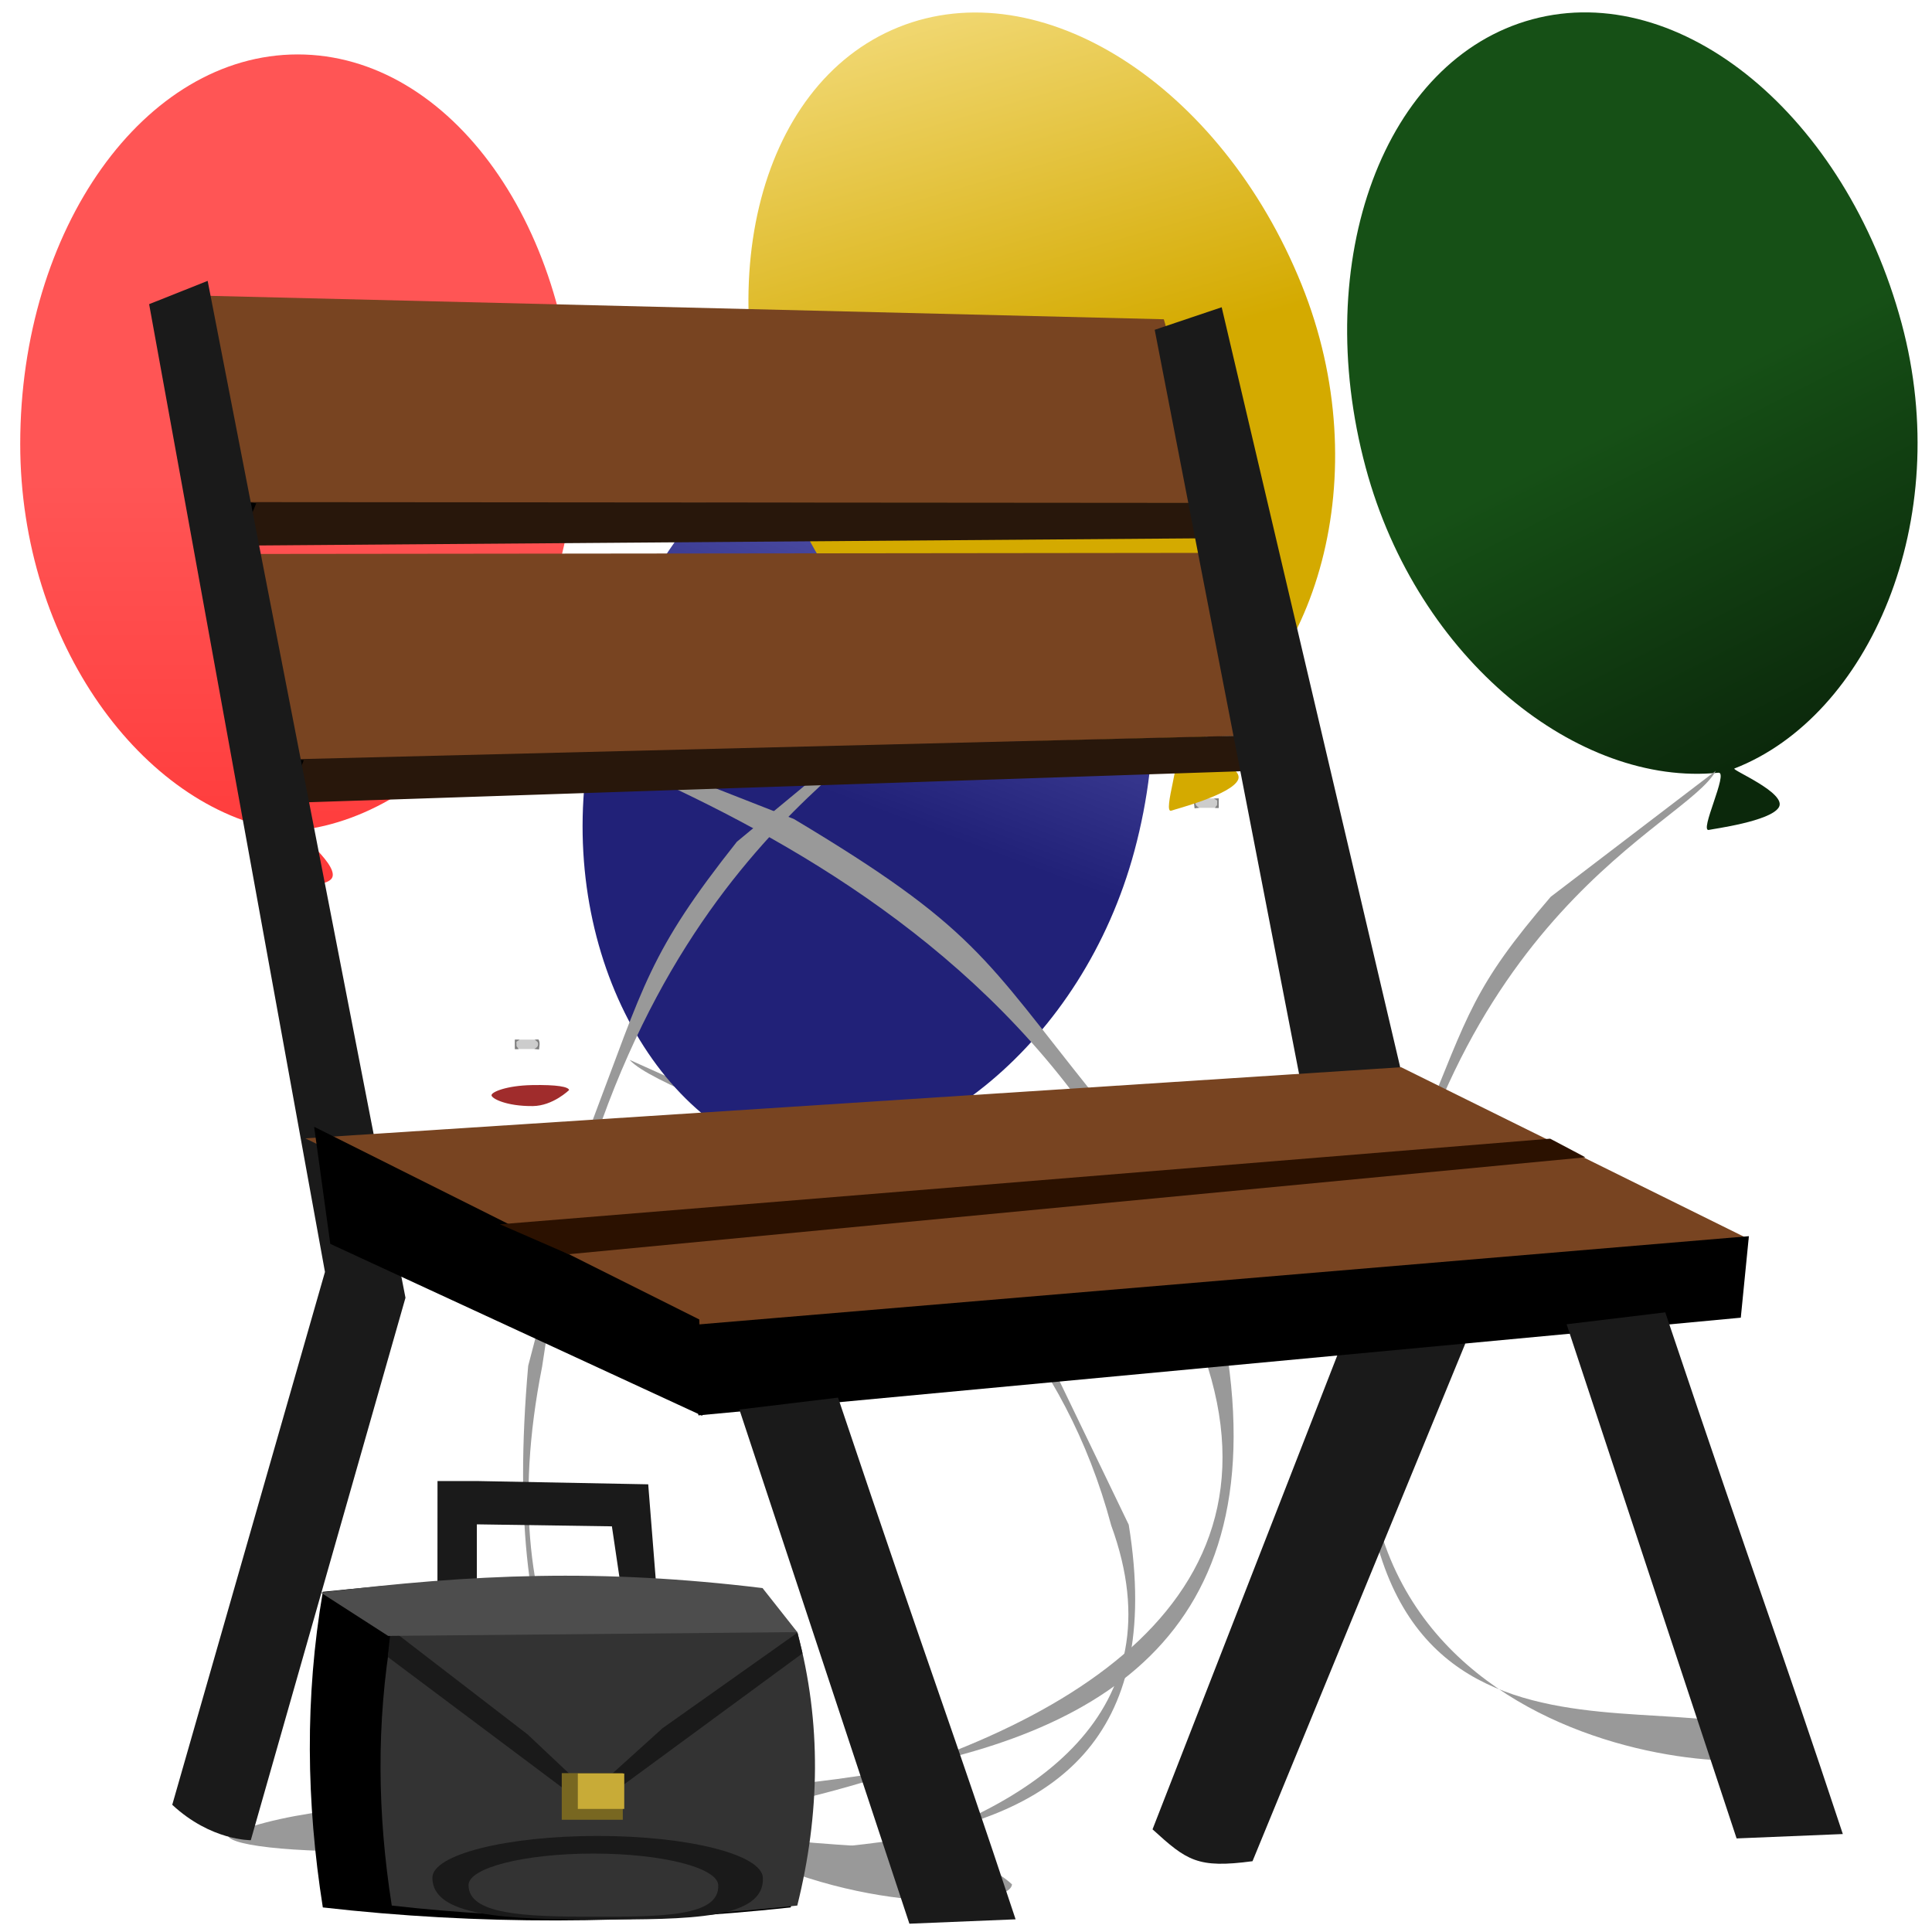 <?xml version="1.0" encoding="UTF-8" standalone="no"?>
<!-- Created with Inkscape (http://www.inkscape.org/) -->

<svg
   xmlns:dc="http://purl.org/dc/elements/1.1/"
   xmlns:cc="http://creativecommons.org/ns#"
   xmlns:rdf="http://www.w3.org/1999/02/22-rdf-syntax-ns#"
   xmlns:svg="http://www.w3.org/2000/svg"
   xmlns="http://www.w3.org/2000/svg"
   xmlns:xlink="http://www.w3.org/1999/xlink"
   xmlns:sodipodi="http://sodipodi.sourceforge.net/DTD/sodipodi-0.dtd"
   xmlns:inkscape="http://www.inkscape.org/namespaces/inkscape"
   width="64"
   height="64"
   id="svg4825"
   version="1.1"
   inkscape:version="0.91 r"
   viewBox="0 0 64 64"
   sodipodi:docname="lawka.svg">
  <defs
     id="defs4827">
    <linearGradient
       inkscape:collect="always"
       id="linearGradient3518">
      <stop
         style="stop-color:#d4aa00;stop-opacity:1;"
         offset="0"
         id="stop3520" />
      <stop
         style="stop-color:#ffeeaa;stop-opacity:1"
         offset="1"
         id="stop3522" />
    </linearGradient>
    <linearGradient
       inkscape:collect="always"
       id="linearGradient3471">
      <stop
         style="stop-color:#165016;stop-opacity:1;"
         offset="0"
         id="stop3473" />
      <stop
         style="stop-color:#0b280b;stop-opacity:1"
         offset="1"
         id="stop3475" />
    </linearGradient>
    <linearGradient
       inkscape:collect="always"
       id="linearGradient3439">
      <stop
         style="stop-color:#212178;stop-opacity:1;"
         offset="0"
         id="stop3441" />
      <stop
         style="stop-color:#8787de;stop-opacity:1"
         offset="1"
         id="stop3443" />
    </linearGradient>
    <linearGradient
       inkscape:collect="always"
       id="linearGradient3392">
      <stop
         style="stop-color:#ff5555;stop-opacity:1;"
         offset="0"
         id="stop3394" />
      <stop
         style="stop-color:#ff2a2a;stop-opacity:1"
         offset="1"
         id="stop3396" />
    </linearGradient>
    <linearGradient
       inkscape:collect="always"
       xlink:href="#linearGradient3392"
       id="linearGradient3398"
       x1="17.854"
       y1="22.988"
       x2="17.854"
       y2="43.847"
       gradientUnits="userSpaceOnUse"
       gradientTransform="translate(-7.814,-7.043)" />
    <linearGradient
       inkscape:collect="always"
       xlink:href="#linearGradient3439"
       id="linearGradient3445"
       x1="42.073"
       y1="14.326"
       x2="49.144"
       y2="-4.589"
       gradientUnits="userSpaceOnUse"
       gradientTransform="translate(-14.453,12.004)" />
    <linearGradient
       inkscape:collect="always"
       xlink:href="#linearGradient3471"
       id="linearGradient3477"
       x1="52.149"
       y1="22.281"
       x2="57.629"
       y2="33.064"
       gradientUnits="userSpaceOnUse"
       gradientTransform="translate(1.041,-7.975)" />
    <linearGradient
       inkscape:collect="always"
       xlink:href="#linearGradient3518"
       id="linearGradient3524"
       x1="20.683"
       y1="22.811"
       x2="22.627"
       y2="3.896"
       gradientUnits="userSpaceOnUse"
       gradientTransform="matrix(0.927,-0.375,0.375,0.927,5.912,-0.552)" />
  </defs>
  <sodipodi:namedview
     id="base"
     pagecolor="#ffffff"
     bordercolor="#666666"
     borderopacity="1.0"
     inkscape:pageopacity="0.0"
     inkscape:pageshadow="2"
     inkscape:zoom="5.6568542"
     inkscape:cx="-4.1363688"
     inkscape:cy="44.835824"
     inkscape:current-layer="layer1"
     showgrid="true"
     inkscape:document-units="px"
     inkscape:grid-bbox="true"
     inkscape:window-width="1366"
     inkscape:window-height="715"
     inkscape:window-x="0"
     inkscape:window-y="0"
     inkscape:window-maximized="1" />
  <g
     inkscape:groupmode="layer"
     id="layer4"
     inkscape:label="balon" />
  <g
     id="layer1"
     inkscape:label="Layer 1"
     inkscape:groupmode="layer">
    <path
       style="opacity:1;fill:#ff2a2a;fill-opacity:1;fill-rule:evenodd;stroke:#000000;stroke-width:1;stroke-miterlimit:4;stroke-dasharray:none;stroke-opacity:0"
       id="path5518"
       sodipodi:type="arc"
       sodipodi:cx="17.324116"
       sodipodi:cy="22.811029"
       sodipodi:rx="13.081475"
       sodipodi:ry="19.26866"
       sodipodi:start="0"
       sodipodi:end="0.067817561"
       sodipodi:open="true"
       d="m 30.406,22.811 a 13.081,19.269 0 0 1 -0.03,1.306" />
    <path
       style="fill:url(#linearGradient3398);fill-opacity:1"
       d="m 19.056,14.707 c 0,6.788 -4.441,12.286 -9.182,12.8 -0.118,0.013 1.473,1.234 1.091,1.62 -0.381,0.385 -2.309,0.126 -2.43,0.126 -0.361,0 1.141,-1.692 0.79,-1.749 -4.574,-0.743 -8.655,-6.177 -8.655,-12.796 0,-7.127 4.116,-12.905 9.192,-12.905 5.077,5e-7 9.192,5.778 9.192,12.905 z"
       id="path3349"
       inkscape:connector-curvature="0"
       sodipodi:nodetypes="ssssssss" />
    <path
       style="fill:#a02c2c"
       d="m 18.852,36.109 c 0,0 -0.534,0.525 -1.203,0.531 -0.88,0.008 -1.367,-0.252 -1.367,-0.359 2e-6,-0.108 0.497,-0.319 1.336,-0.336 0.841,-0.017 1.215,0.058 1.234,0.164 z"
       id="path3352"
       inkscape:connector-curvature="0"
       sodipodi:nodetypes="sssss" />
    <rect
       style="fill:#cccccc"
       id="rect3355"
       width="0.781"
       height="0.312"
       x="17.062"
       y="34.438" />
    <path
       style="fill:#808080"
       d="m 17.055,34.438 0.051,0 0.11,0.004 -0.109,0.066 0.003,0.149 0.072,0.094 -0.076,0.004 -0.051,0 z"
       id="rect3357"
       inkscape:connector-curvature="0"
       sodipodi:nodetypes="ccccccccc" />
    <path
       style="fill:#808080"
       d="m 17.715,34.438 0.121,-0.004 c 0.069,0.104 0.028,0.228 0.02,0.332 l -0.156,-0.02 c 0.063,-0.03 0.133,-0.08 0.124,-0.162 0.016,-0.071 -0.075,-0.105 -0.108,-0.147 z"
       id="rect3359"
       inkscape:connector-curvature="0"
       sodipodi:nodetypes="cccccc" />
    <path
       style="fill:#999999"
       d="m 28.665,38.615 c 3.675,2.517 3.877,3.239 6.059,6.36 l 2.667,5.534 C 39.738,64.958 22.061,59.83 17.158,62.276 17.334,63.339 41.339,62.929 36.811,50.533 33.719,38.968 22.276,36.659 20.854,35.108 Z"
       id="rect3400"
       inkscape:connector-curvature="0"
       sodipodi:nodetypes="ccccccc" />
    <path
       style="fill:url(#linearGradient3445);fill-opacity:1"
       d="m 19.827,23.406 c -1.764,6.555 1.095,13.018 5.54,14.746 0.111,0.043 -1.743,0.809 -1.475,1.28 0.268,0.471 2.197,0.722 2.314,0.753 0.349,0.094 -0.662,-1.93 -0.309,-1.894 4.61,0.471 9.962,-3.715 11.683,-10.107 1.852,-6.882 -0.62,-13.531 -5.523,-14.85 -4.902,-1.319 -10.378,3.19 -12.23,10.072 z"
       id="path3349-6"
       inkscape:connector-curvature="0"
       sodipodi:nodetypes="ssssssss" />
    <rect
       style="fill:#cccccc"
       id="rect3355-2"
       width="0.781"
       height="0.312"
       x="-40.366"
       y="26.449"
       transform="scale(-1,1)" />
    <path
       style="fill:#808080"
       d="m 40.373,26.449 -0.051,0 -0.11,0.004 0.109,0.066 -0.003,0.149 -0.072,0.094 0.076,0.004 0.051,0 z"
       id="rect3357-8"
       inkscape:connector-curvature="0"
       sodipodi:nodetypes="ccccccccc" />
    <path
       style="fill:#808080"
       d="m 39.713,26.449 -0.121,-0.004 c -0.069,0.104 -0.028,0.228 -0.02,0.332 l 0.156,-0.02 c -0.063,-0.03 -0.133,-0.08 -0.124,-0.162 -0.016,-0.071 0.075,-0.105 0.108,-0.147 z"
       id="rect3359-7"
       inkscape:connector-curvature="0"
       sodipodi:nodetypes="cccccc" />
    <path
       style="fill:#999999"
       d="m 24.41,27.884 c -2.911,3.675 -3.071,4.728 -4.8,9.283 l -2.113,8.078 c -1.859,21.09 12.144,13.606 16.027,17.177 -0.139,1.551 -19.154,0.952 -15.567,-17.142 2.449,-16.882 11.514,-20.251 12.64,-22.515 z"
       id="rect3400-9"
       inkscape:connector-curvature="0"
       sodipodi:nodetypes="ccccccc" />
    <path
       style="fill:url(#linearGradient3477);fill-opacity:1"
       d="m 62.994,10.712 c 1.764,6.555 -1.095,13.018 -5.54,14.746 -0.111,0.043 1.743,0.809 1.475,1.28 -0.268,0.471 -2.197,0.722 -2.314,0.753 -0.349,0.094 0.662,-1.93 0.309,-1.894 C 52.314,26.068 46.961,21.882 45.241,15.49 43.388,8.607 45.861,1.959 50.763,0.639 55.666,-0.68 61.141,3.829 62.994,10.712 Z"
       id="path3349-6-2"
       inkscape:connector-curvature="0"
       sodipodi:nodetypes="ssssssss" />
    <path
       style="fill:#999999"
       d="m 51.37,29.707 c -2.574,2.997 -2.715,3.856 -4.244,7.572 l -1.868,6.589 C 43.614,61.07 55.995,54.966 59.429,57.878 59.306,59.143 42.492,58.655 45.664,43.896 47.83,30.127 55.845,27.379 56.841,25.532 Z"
       id="rect3400-97"
       inkscape:connector-curvature="0"
       sodipodi:nodetypes="ccccccc" />
    <path
       style="fill:url(#linearGradient3524);fill-opacity:1"
       d="m 43.116,9.425 c 2.542,6.294 0.484,13.055 -3.72,15.307 -0.105,0.056 1.828,0.592 1.619,1.093 -0.209,0.5 -2.094,0.982 -2.206,1.027 -0.335,0.135 0.424,-1.996 0.078,-1.918 C 34.368,25.959 28.549,22.449 26.07,16.311 23.4,9.703 25.052,2.804 29.759,0.903 34.467,-0.999 40.447,2.817 43.116,9.425 Z"
       id="path3349-5"
       inkscape:connector-curvature="0"
       sodipodi:nodetypes="ssssssss" />
    <path
       style="fill:#999999"
       d="m 26.296,27.129 c 5.989,3.582 6.318,4.608 9.875,9.049 l 4.347,7.875 C 44.341,64.611 15.533,57.315 7.544,60.796 7.831,62.308 46.951,61.724 39.571,44.086 34.532,27.63 15.883,24.346 13.567,22.139 Z"
       id="rect3400-97-8"
       inkscape:connector-curvature="0"
       sodipodi:nodetypes="ccccccc" />
  </g>
  <g
     inkscape:groupmode="layer"
     id="layer2"
     inkscape:label="lawka">
    <path
       style="opacity:1;fill:#784421;fill-opacity:1;fill-rule:evenodd;stroke:#000000;stroke-width:0.892;stroke-miterlimit:4;stroke-dasharray:none;stroke-opacity:0"
       d="m 6.538,9.79 32.015,0.786 1.741,6.088 -32.283,0 z"
       id="rect5373-9"
       inkscape:connector-curvature="0"
       sodipodi:nodetypes="ccccc" />
    <path
       style="opacity:1;fill:#28170b;fill-opacity:1;fill-rule:evenodd;stroke:#000000;stroke-width:0.892;stroke-miterlimit:4;stroke-dasharray:none;stroke-opacity:0"
       d="m 5.824,11.416 0.748,-1.583 1.44,6.8 32.295,0.025 -0.573,1.175 -32.397,0.245 z"
       id="rect5376-3"
       inkscape:connector-curvature="0"
       sodipodi:nodetypes="ccccccc" />
    <path
       style="opacity:1;fill:#000000;fill-opacity:1;fill-rule:evenodd;stroke:#000000;stroke-width:0.892;stroke-miterlimit:4;stroke-dasharray:none;stroke-opacity:0"
       d="m 7.873,15.944 0.155,0.67 0.46,0.059 -0.58,1.418 -0.564,0.02 -0.098,-0.541 z"
       id="rect5379-7"
       inkscape:connector-curvature="0"
       sodipodi:nodetypes="ccccccc" />
    <path
       style="opacity:1;fill:#784421;fill-opacity:1;fill-rule:evenodd;stroke:#000000;stroke-width:0.892;stroke-miterlimit:4;stroke-dasharray:none;stroke-opacity:0"
       d="m 8.032,18.351 32.019,-0.036 1.814,6.043 -32.278,0.829 z"
       id="rect5373-5-0"
       inkscape:connector-curvature="0"
       sodipodi:nodetypes="ccccc" />
    <path
       style="opacity:1;fill:#28170b;fill-opacity:1;fill-rule:evenodd;stroke:#000000;stroke-width:0.892;stroke-miterlimit:4;stroke-dasharray:none;stroke-opacity:0"
       d="m 7.336,19.995 0.729,-1.602 1.521,6.762 32.29,-0.804 -0.559,1.19 -32.389,1.077 z"
       id="rect5376-7-8"
       inkscape:connector-curvature="0"
       sodipodi:nodetypes="ccccccc" />
    <path
       style="opacity:1;fill:#000000;fill-opacity:1;fill-rule:evenodd;stroke:#000000;stroke-width:0.892;stroke-miterlimit:4;stroke-dasharray:none;stroke-opacity:0"
       d="m 9.439,24.47 0.163,0.666 0.461,0.047 -0.563,1.433 -0.564,0.035 -0.105,-0.538 z"
       id="rect5379-9-7"
       inkscape:connector-curvature="0"
       sodipodi:nodetypes="ccccccc" />
    <path
       style="opacity:1;fill:#1a1a1a;fill-opacity:1;fill-rule:evenodd;stroke:#000000;stroke-width:0.892;stroke-miterlimit:4;stroke-dasharray:none;stroke-opacity:0"
       d="m 4.94,10.076 1.939,-0.772 6.553,33.686 -5.124,17.969 c 0,0 -1.319,0.021 -2.602,-1.173 L 10.765,42.135 Z"
       id="rect5406-6"
       inkscape:connector-curvature="0"
       sodipodi:nodetypes="ccccccc" />
    <path
       style="opacity:1;fill:#1a1a1a;fill-opacity:1;fill-rule:evenodd;stroke:#000000;stroke-width:0.939;stroke-miterlimit:4;stroke-dasharray:none;stroke-opacity:0"
       d="m 38.251,10.925 2.219,-0.747 8.066,34.339 -7.045,17.138 c -1.821,0.243 -2.172,-0.017 -3.312,-1.056 l 6.483,-16.629 z"
       id="rect5406-1-7"
       inkscape:connector-curvature="0"
       sodipodi:nodetypes="ccccccc" />
    <path
       style="opacity:1;fill:#784421;fill-opacity:1;fill-rule:evenodd;stroke:#000000;stroke-width:0.892;stroke-miterlimit:4;stroke-dasharray:none;stroke-opacity:0"
       d="M 22.973,43.994 57.934,41.048 46.414,35.353 10.113,37.709 Z"
       id="rect5423-3"
       inkscape:connector-curvature="0"
       sodipodi:nodetypes="ccccc" />
    <path
       style="opacity:1;fill:#000000;fill-opacity:1;fill-rule:evenodd;stroke:#000000;stroke-width:0.892;stroke-miterlimit:4;stroke-dasharray:none;stroke-opacity:0"
       d="m 10.406,37.326 12.759,6.383 0.1,3.191 -12.324,-5.695 z"
       id="rect5426-2"
       inkscape:connector-curvature="0"
       sodipodi:nodetypes="ccccc" />
    <path
       style="opacity:1;fill:#000000;fill-opacity:1;fill-rule:evenodd;stroke:#000000;stroke-width:0.892;stroke-miterlimit:4;stroke-dasharray:none;stroke-opacity:0"
       d="m 22.872,43.896 35.062,-2.946 -0.268,2.7 -34.531,3.236 z"
       id="rect5428-0"
       inkscape:connector-curvature="0"
       sodipodi:nodetypes="ccccc" />
    <path
       style="opacity:1;fill:#2b1100;fill-opacity:1;fill-rule:evenodd;stroke:#000000;stroke-width:0.876;stroke-miterlimit:4;stroke-dasharray:none;stroke-opacity:0"
       d="m 16.559,40.556 34.792,-2.836 1.168,0.617 -33.682,3.211 z"
       id="rect5440-2"
       inkscape:connector-curvature="0"
       sodipodi:nodetypes="ccccc" />
    <path
       style="opacity:1;fill:#1a1a1a;fill-opacity:1;fill-rule:evenodd;stroke:#000000;stroke-width:0.759;stroke-miterlimit:4;stroke-dasharray:none;stroke-opacity:0"
       d="m 51.896,43.868 3.268,-0.395 c 3.263,9.713 3.646,10.536 5.882,17.282 L 57.527,60.9 Z"
       id="rect5480-8"
       inkscape:connector-curvature="0"
       sodipodi:nodetypes="ccccc" />
    <path
       style="opacity:1;fill:#1a1a1a;fill-opacity:1;fill-rule:evenodd;stroke:#000000;stroke-width:0.759;stroke-miterlimit:4;stroke-dasharray:none;stroke-opacity:0"
       d="m 24.493,46.693 3.268,-0.395 c 3.263,9.713 3.646,10.536 5.882,17.282 l -3.518,0.145 z"
       id="rect5480-6-4"
       inkscape:connector-curvature="0"
       sodipodi:nodetypes="ccccc" />
  </g>
  <g
     inkscape:groupmode="layer"
     id="layer3"
     inkscape:label="bag" />
  <path
     style="fill:#000000"
     d="m 10.694,52.73 c 5.02,-0.513 9.228,-0.72 14.575,-0.087 0.938,3.485 1.79,7.057 0.924,10.543 -5.166,0.558 -10.333,0.59 -15.499,0 -0.551,-3.485 -0.597,-6.97 0,-10.456 z"
     id="rect3621"
     inkscape:connector-curvature="0"
     sodipodi:nodetypes="ccccc" />
  <path
     style="fill:#333333"
     d="m 12.978,54.062 c 4.351,-0.444 8.798,-0.548 13.433,0 0.813,3.021 0.75,6.041 0,9.062 -4.478,0.484 -8.955,0.511 -13.433,0 -0.477,-3.021 -0.517,-6.041 0,-9.062 z"
     id="rect3621-5"
     inkscape:connector-curvature="0"
     sodipodi:nodetypes="ccccc" />
  <path
     style="fill:#1a1a1a"
     d="m 12.944,53.965 4.534,3.49 2.127,2.005 -0.24,0.312 -6.519,-4.883 z"
     id="rect3639"
     inkscape:connector-curvature="0"
     sodipodi:nodetypes="cccccc" />
  <path
     style="fill:#1a1a1a"
     d="m 26.418,54.084 -4.469,3.164 -2.696,2.435 0.311,0.242 7.02,-5.156 z"
     id="rect3639-5"
     inkscape:connector-curvature="0"
     sodipodi:nodetypes="cccccc" />
  <path
     style="fill:#1a1a1a"
     d="m 25.271,62.202 c 0.061,1.379 -2.451,1.384 -5.474,1.384 -3.023,0 -5.474,-0.097 -5.474,-1.384 0,-0.764 2.451,-1.384 5.474,-1.384 3.023,0 5.44,0.62 5.474,1.384 z"
     id="path3657"
     inkscape:connector-curvature="0"
     sodipodi:nodetypes="sssss" />
  <path
     style="fill:#333333"
     d="m 23.793,62.448 c 0.046,1.042 -1.852,1.046 -4.136,1.046 -2.284,0 -4.136,-0.073 -4.136,-1.046 0,-0.577 1.852,-1.046 4.136,-1.046 2.284,0 4.11,0.469 4.136,1.046 z"
     id="path3657-5"
     inkscape:connector-curvature="0"
     sodipodi:nodetypes="sssss" />
  <rect
     style="fill:#786721"
     id="rect3699"
     width="2.022"
     height="1.544"
     x="18.609"
     y="58.738" />
  <rect
     style="fill:#c8ab37"
     id="rect3699-2"
     width="1.538"
     height="1.174"
     x="19.141"
     y="58.749" />
  <path
     style="fill:#1a1a1a"
     d="m 14.493,49.061 1.305,0 5.675,0.109 0.267,3.37 -1.199,-0.147 -0.271,-1.831 -4.474,-0.066 0,2.044 -1.305,0 z"
     id="rect3716"
     inkscape:connector-curvature="0"
     sodipodi:nodetypes="cccccccccc" />
  <path
     style="fill:#4d4d4d"
     d="m 10.628,52.757 c 5.066,-0.621 9.279,-0.8 14.632,-0.15 l 1.157,1.466 -0.332,-0.004 -13.227,0.123 z"
     id="rect3719"
     inkscape:connector-curvature="0"
     sodipodi:nodetypes="cccccc" />
</svg>
